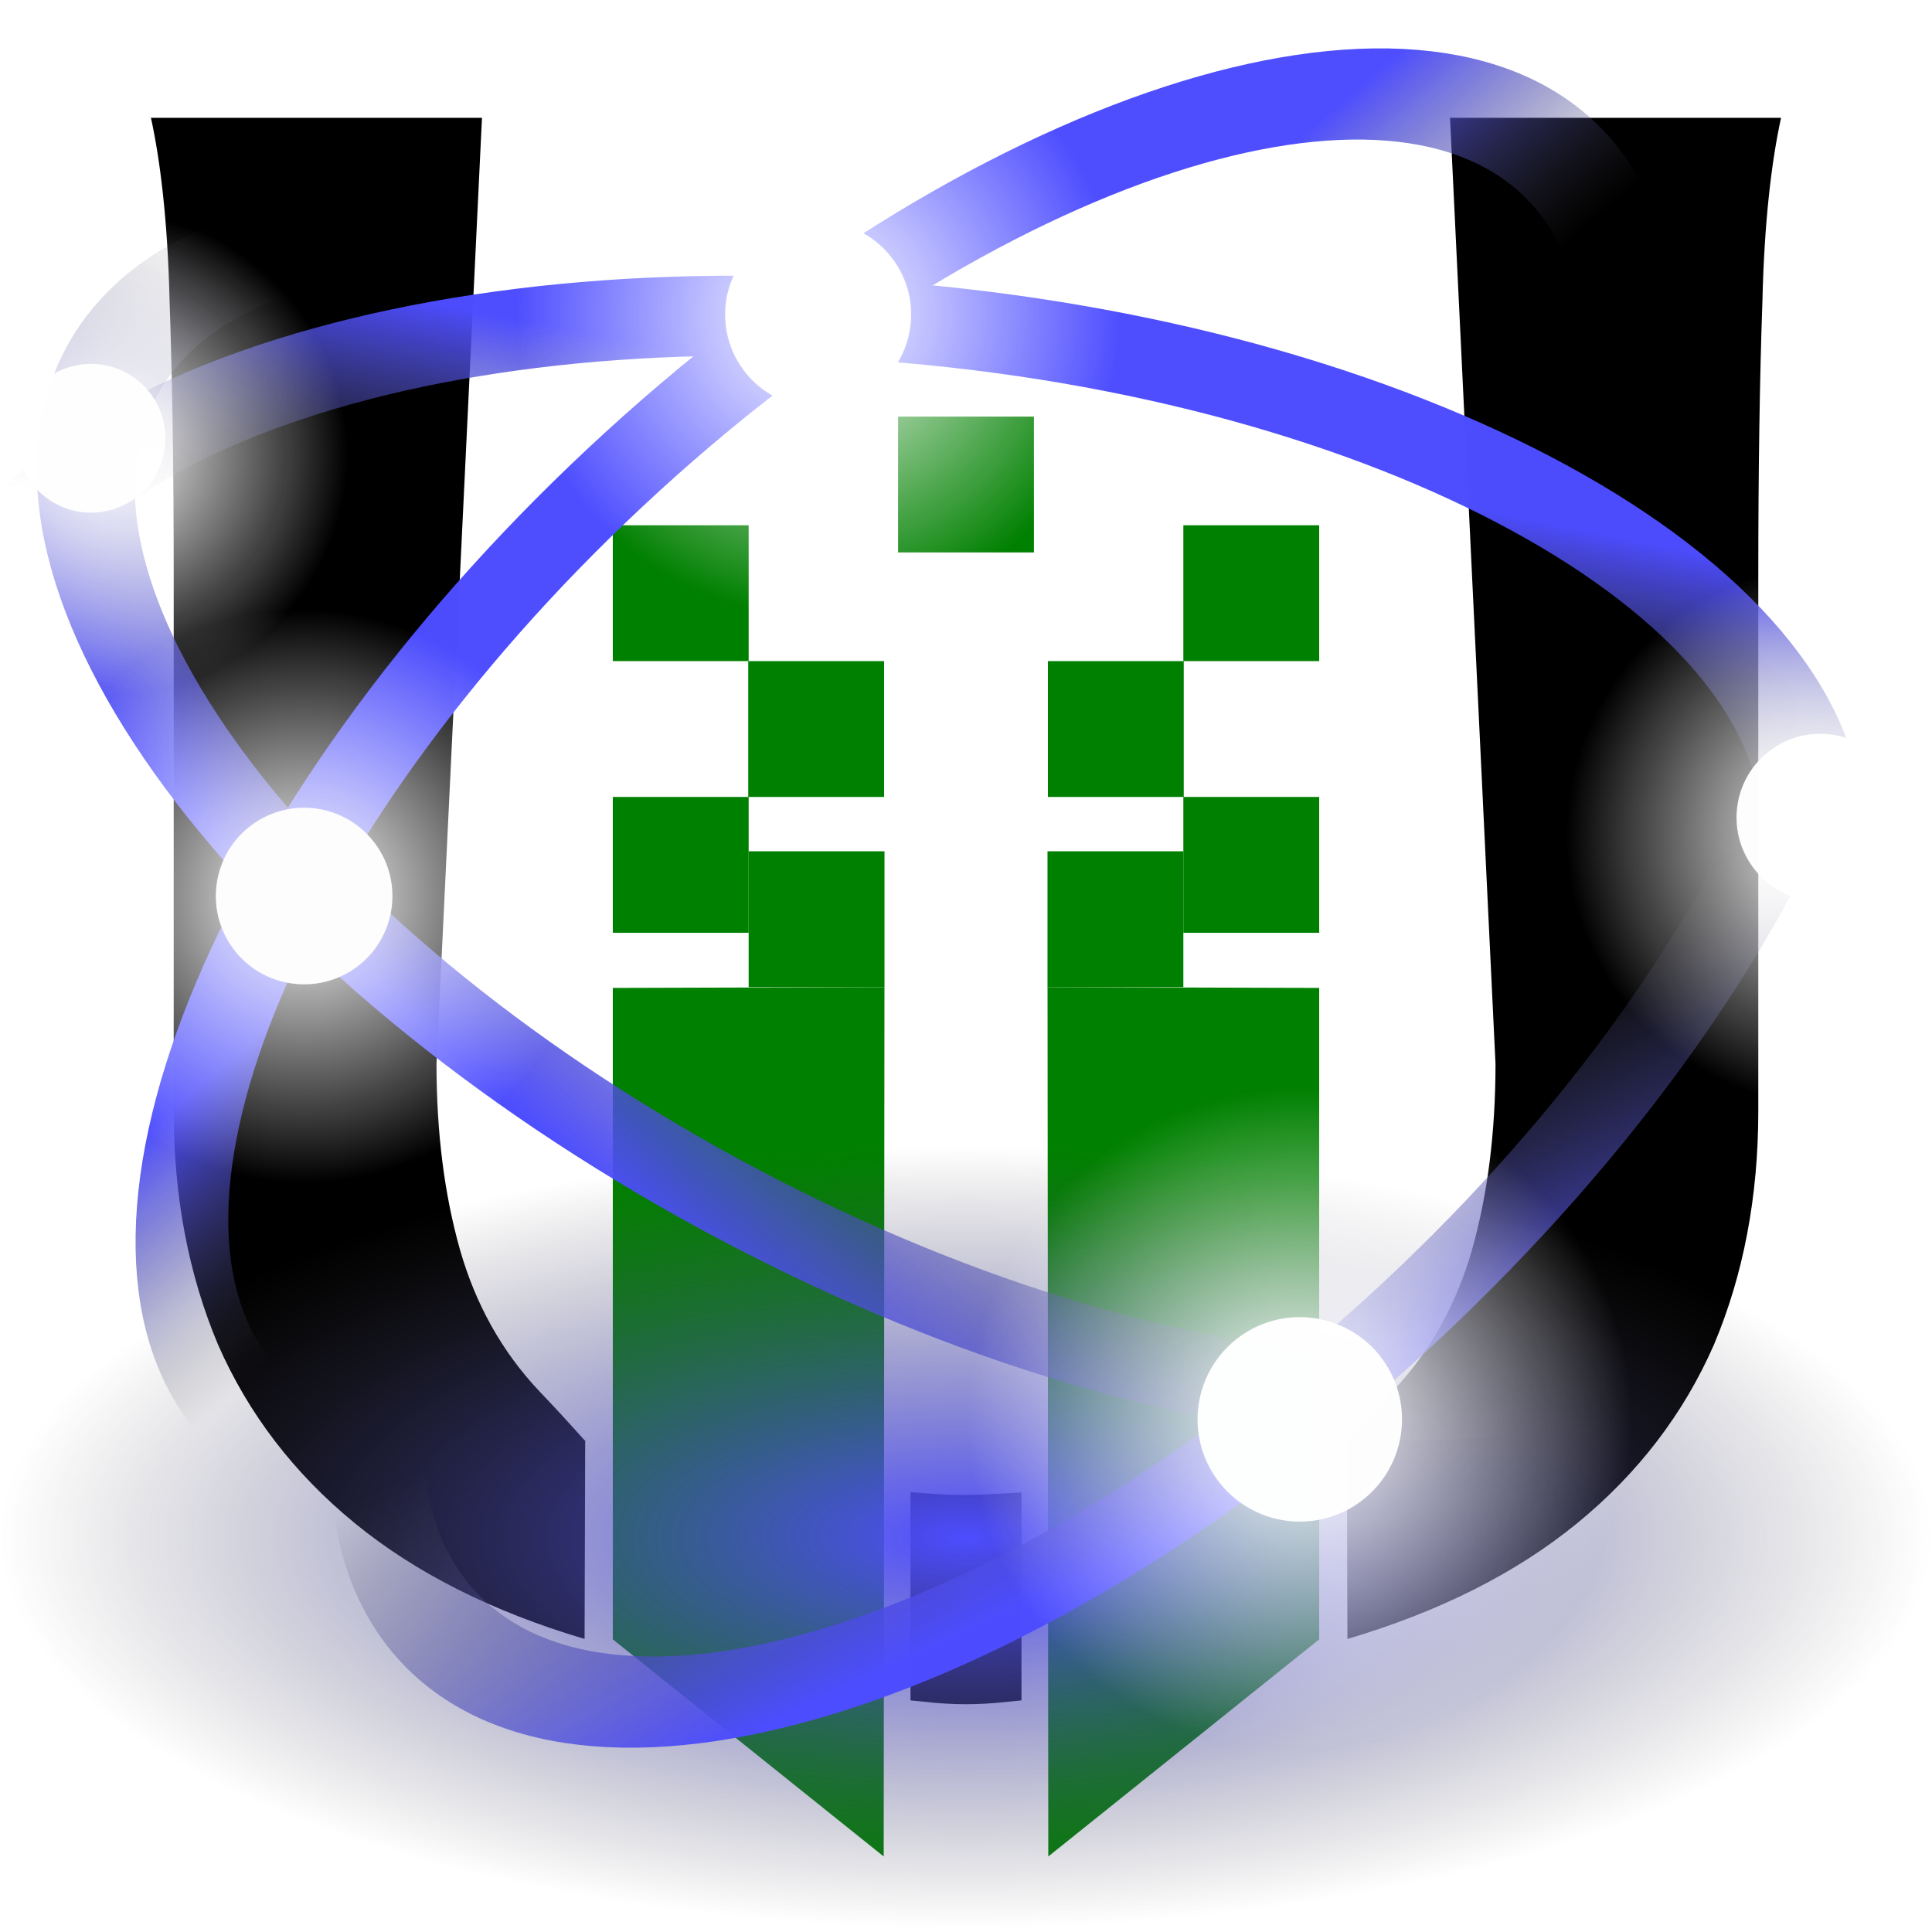 <?xml version="1.0" encoding="UTF-8" standalone="no"?>
<!-- Created with Inkscape (http://www.inkscape.org/) -->
<svg xmlns:dc="http://purl.org/dc/elements/1.1/" xmlns:cc="http://creativecommons.org/ns#" xmlns:rdf="http://www.w3.org/1999/02/22-rdf-syntax-ns#" xmlns:svg="http://www.w3.org/2000/svg" xmlns="http://www.w3.org/2000/svg" xmlns:xlink="http://www.w3.org/1999/xlink" xmlns:sodipodi="http://sodipodi.sourceforge.net/DTD/sodipodi-0.dtd" xmlns:inkscape="http://www.inkscape.org/namespaces/inkscape" width="64px" height="64px" id="svg3686" version="1.1" inkscape:version="0.47 r22583" inkscape:export-filename="/home/tom/logo-open-udc.png" inkscape:export-xdpi="300" inkscape:export-ydpi="300" sodipodi:docname="logo-open-udc-ludd.svg">
  <title id="title3789">Open UDC Ludd</title>
  <defs id="defs3688">
    <linearGradient id="linearGradient4101">
      <stop style="stop-color:#4d4dff;stop-opacity:1;" offset="0" id="stop4103"/>
      <stop style="stop-color:#4d4d4d;stop-opacity:0;" offset="1" id="stop4105"/>
    </linearGradient>
    <linearGradient id="linearGradient4071">
      <stop id="stop4091" offset="0" style="stop-color:#3833d8;stop-opacity:0.749;"/>
      <stop style="stop-color:#3f39d3;stop-opacity:0.718;" offset="0.125" id="stop4097"/>
      <stop style="stop-color:#463fce;stop-opacity:0.686;" offset="0.25" id="stop4095"/>
      <stop style="stop-color:#544cc5;stop-opacity:0.624;" offset="0.5" id="stop4093"/>
      <stop id="stop4099" offset="0.75" style="stop-color:#6259bb;stop-opacity:0.561;"/>
      <stop id="stop4079" offset="1" style="stop-color:#7166b2;stop-opacity:0.498;"/>
    </linearGradient>
    <linearGradient id="linearGradient4033">
      <stop id="stop4045" offset="0" style="stop-color:#9999f0;stop-opacity:0.498;"/>
      <stop style="stop-color:#9999e5;stop-opacity:0.435;" offset="0.25" id="stop4061"/>
      <stop style="stop-color:#9999da;stop-opacity:0.373;" offset="0.5" id="stop4059"/>
      <stop style="stop-color:#9999c4;stop-opacity:0.247;" offset="1" id="stop4053"/>
    </linearGradient>
    <linearGradient id="linearGradient5278">
      <stop style="stop-color:#fff7ff;stop-opacity:1;" offset="0" id="stop5280"/>
      <stop style="stop-color:#000000;stop-opacity:0;" offset="1" id="stop5282"/>
    </linearGradient>
    <inkscape:perspective sodipodi:type="inkscape:persp3d" inkscape:vp_x="0 : 32 : 1" inkscape:vp_y="0 : 1000 : 0" inkscape:vp_z="64 : 32 : 1" inkscape:persp3d-origin="32 : 21.333333 : 1" id="perspective3694"/>
    <inkscape:perspective id="perspective3723" inkscape:persp3d-origin="0.5 : 0.33333333 : 1" inkscape:vp_z="1 : 0.5 : 1" inkscape:vp_y="0 : 1000 : 0" inkscape:vp_x="0 : 0.5 : 1" sodipodi:type="inkscape:persp3d"/>
    <inkscape:perspective id="perspective4255" inkscape:persp3d-origin="0.5 : 0.33333333 : 1" inkscape:vp_z="1 : 0.5 : 1" inkscape:vp_y="0 : 1000 : 0" inkscape:vp_x="0 : 0.5 : 1" sodipodi:type="inkscape:persp3d"/>
    <inkscape:perspective id="perspective4306" inkscape:persp3d-origin="0.5 : 0.33333333 : 1" inkscape:vp_z="1 : 0.5 : 1" inkscape:vp_y="0 : 1000 : 0" inkscape:vp_x="0 : 0.5 : 1" sodipodi:type="inkscape:persp3d"/>
    <inkscape:perspective id="perspective4334" inkscape:persp3d-origin="0.5 : 0.33333333 : 1" inkscape:vp_z="1 : 0.5 : 1" inkscape:vp_y="0 : 1000 : 0" inkscape:vp_x="0 : 0.5 : 1" sodipodi:type="inkscape:persp3d"/>
    <inkscape:perspective id="perspective2835" inkscape:persp3d-origin="0.5 : 0.33333333 : 1" inkscape:vp_z="1 : 0.5 : 1" inkscape:vp_y="0 : 1000 : 0" inkscape:vp_x="0 : 0.5 : 1" sodipodi:type="inkscape:persp3d"/>
    <inkscape:perspective id="perspective2835-9" inkscape:persp3d-origin="0.5 : 0.33333333 : 1" inkscape:vp_z="1 : 0.5 : 1" inkscape:vp_y="0 : 1000 : 0" inkscape:vp_x="0 : 0.5 : 1" sodipodi:type="inkscape:persp3d"/>
    <inkscape:perspective id="perspective2835-5" inkscape:persp3d-origin="0.5 : 0.33333333 : 1" inkscape:vp_z="1 : 0.5 : 1" inkscape:vp_y="0 : 1000 : 0" inkscape:vp_x="0 : 0.5 : 1" sodipodi:type="inkscape:persp3d"/>
    <inkscape:perspective id="perspective2875" inkscape:persp3d-origin="0.5 : 0.33333333 : 1" inkscape:vp_z="1 : 0.5 : 1" inkscape:vp_y="0 : 1000 : 0" inkscape:vp_x="0 : 0.5 : 1" sodipodi:type="inkscape:persp3d"/>
    <inkscape:perspective id="perspective2900" inkscape:persp3d-origin="0.5 : 0.33333333 : 1" inkscape:vp_z="1 : 0.5 : 1" inkscape:vp_y="0 : 1000 : 0" inkscape:vp_x="0 : 0.5 : 1" sodipodi:type="inkscape:persp3d"/>
    <filter id="filter2940" inkscape:label="Glow" inkscape:menu="Shadows and Glows" inkscape:menu-tooltip="Glow of object's own color at the edges" color-interpolation-filters="sRGB">
      <feGaussianBlur id="feGaussianBlur2942" stdDeviation="5" result="result91"/>
      <feComposite id="feComposite2944" in2="result91" in="SourceGraphic" operator="over"/>
    </filter>
    <inkscape:perspective id="perspective5190" inkscape:persp3d-origin="0.5 : 0.33333333 : 1" inkscape:vp_z="1 : 0.5 : 1" inkscape:vp_y="0 : 1000 : 0" inkscape:vp_x="0 : 0.5 : 1" sodipodi:type="inkscape:persp3d"/>
    <inkscape:perspective id="perspective5223" inkscape:persp3d-origin="0.5 : 0.33333333 : 1" inkscape:vp_z="1 : 0.5 : 1" inkscape:vp_y="0 : 1000 : 0" inkscape:vp_x="0 : 0.5 : 1" sodipodi:type="inkscape:persp3d"/>
    <radialGradient inkscape:collect="always" xlink:href="#linearGradient5278" id="radialGradient5286" cx="32.013" cy="32.052" fx="32.013" fy="32.052" r="32.77" gradientTransform="matrix(1,0,0,0.994,0,0.189)" gradientUnits="userSpaceOnUse"/>
    <inkscape:perspective id="perspective3630" inkscape:persp3d-origin="0.5 : 0.33333333 : 1" inkscape:vp_z="1 : 0.5 : 1" inkscape:vp_y="0 : 1000 : 0" inkscape:vp_x="0 : 0.5 : 1" sodipodi:type="inkscape:persp3d"/>
    <inkscape:perspective id="perspective3652" inkscape:persp3d-origin="0.5 : 0.33333333 : 1" inkscape:vp_z="1 : 0.5 : 1" inkscape:vp_y="0 : 1000 : 0" inkscape:vp_x="0 : 0.5 : 1" sodipodi:type="inkscape:persp3d"/>
    <inkscape:perspective id="perspective3652-6" inkscape:persp3d-origin="0.5 : 0.33333333 : 1" inkscape:vp_z="1 : 0.5 : 1" inkscape:vp_y="0 : 1000 : 0" inkscape:vp_x="0 : 0.5 : 1" sodipodi:type="inkscape:persp3d"/>
    <inkscape:perspective id="perspective3652-1" inkscape:persp3d-origin="0.5 : 0.33333333 : 1" inkscape:vp_z="1 : 0.5 : 1" inkscape:vp_y="0 : 1000 : 0" inkscape:vp_x="0 : 0.5 : 1" sodipodi:type="inkscape:persp3d"/>
    <inkscape:perspective id="perspective2861" inkscape:persp3d-origin="0.5 : 0.33333333 : 1" inkscape:vp_z="1 : 0.5 : 1" inkscape:vp_y="0 : 1000 : 0" inkscape:vp_x="0 : 0.5 : 1" sodipodi:type="inkscape:persp3d"/>
    <inkscape:perspective id="perspective3708" inkscape:persp3d-origin="0.5 : 0.33333333 : 1" inkscape:vp_z="1 : 0.5 : 1" inkscape:vp_y="0 : 1000 : 0" inkscape:vp_x="0 : 0.5 : 1" sodipodi:type="inkscape:persp3d"/>
    <linearGradient inkscape:collect="always" xlink:href="#linearGradient6001" id="linearGradient4105" gradientUnits="userSpaceOnUse" x1="-25.176" y1="30.057" x2="-22.252" y2="21.042"/>
    <linearGradient inkscape:collect="always" id="linearGradient6001">
      <stop style="stop-color:#ffffff;stop-opacity:1;" offset="0" id="stop6003"/>
      <stop style="stop-color:#ffffff;stop-opacity:0;" offset="1" id="stop6005"/>
    </linearGradient>
    <linearGradient inkscape:collect="always" xlink:href="#linearGradient6001" id="linearGradient4107" gradientUnits="userSpaceOnUse" x1="-25.176" y1="30.057" x2="-22.114" y2="22.662"/>
    <radialGradient inkscape:collect="always" xlink:href="#linearGradient4825" id="radialGradient4109" gradientUnits="userSpaceOnUse" cx="12.071" cy="12.493" fx="12.071" fy="12.493" r="6.718"/>
    <linearGradient inkscape:collect="always" id="linearGradient4825">
      <stop style="stop-color:#ffffff;stop-opacity:1;" offset="0" id="stop4827"/>
      <stop style="stop-color:#ffffff;stop-opacity:0;" offset="1" id="stop4829"/>
    </linearGradient>
    <linearGradient inkscape:collect="always" xlink:href="#linearGradient6001" id="linearGradient4111" gradientUnits="userSpaceOnUse" x1="-22.823" y1="28.338" x2="-22.114" y2="22.662"/>
    <linearGradient inkscape:collect="always" xlink:href="#linearGradient6001" id="linearGradient4113" gradientUnits="userSpaceOnUse" x1="-21.659" y1="15.649" x2="-21.962" y2="21.336"/>
    <radialGradient inkscape:collect="always" xlink:href="#linearGradient4825" id="radialGradient4115" gradientUnits="userSpaceOnUse" cx="12.071" cy="12.493" fx="12.071" fy="12.493" r="6.718"/>
    <radialGradient inkscape:collect="always" xlink:href="#linearGradient4825" id="radialGradient4117" gradientUnits="userSpaceOnUse" cx="12.071" cy="12.493" fx="12.071" fy="12.493" r="6.718"/>
    <radialGradient inkscape:collect="always" xlink:href="#linearGradient4825" id="radialGradient4119" gradientUnits="userSpaceOnUse" cx="12.071" cy="12.493" fx="12.071" fy="12.493" r="6.718"/>
    <radialGradient inkscape:collect="always" xlink:href="#linearGradient4126" id="radialGradient2945" gradientUnits="userSpaceOnUse" gradientTransform="matrix(1.339,0,0,1.344,-0.32,-0.852)" cx="15.601" cy="12.142" fx="15.601" fy="12.142" r="43.527"/>
    <linearGradient id="linearGradient4126">
      <stop style="stop-color:#ffffff;stop-opacity:1;" offset="0" id="stop4128"/>
      <stop style="stop-color:#ffffff;stop-opacity:0.165;" offset="1" id="stop4130"/>
    </linearGradient>
    <radialGradient inkscape:collect="always" xlink:href="#linearGradient3962" id="radialGradient2943" gradientUnits="userSpaceOnUse" gradientTransform="matrix(0.773,0,0,0.776,7.508,3.322)" cx="18.248" cy="15.716" fx="18.248" fy="15.716" r="29.993"/>
    <linearGradient id="linearGradient3962">
      <stop style="stop-color:#d3e9ff;stop-opacity:1;" offset="0" id="stop3964"/>
      <stop style="stop-color:#d3e9ff;stop-opacity:1;" offset="0.155" id="stop4134"/>
      <stop style="stop-color:#4074ae;stop-opacity:1;" offset="0.75" id="stop4346"/>
      <stop style="stop-color:#36486c;stop-opacity:1;" offset="1" id="stop3966"/>
    </linearGradient>
    <inkscape:perspective id="perspective3052" inkscape:persp3d-origin="0.5 : 0.33333333 : 1" inkscape:vp_z="1 : 0.5 : 1" inkscape:vp_y="0 : 1000 : 0" inkscape:vp_x="0 : 0.5 : 1" sodipodi:type="inkscape:persp3d"/>
    <linearGradient inkscape:collect="always" xlink:href="#linearGradient4101" id="linearGradient3028-9" gradientUnits="userSpaceOnUse" x1="-25.176" y1="30.057" x2="-22.252" y2="21.042"/>
    <linearGradient inkscape:collect="always" xlink:href="#linearGradient4101" id="linearGradient3030-4" gradientUnits="userSpaceOnUse" x1="-25.176" y1="30.057" x2="-22.114" y2="22.662"/>
    <radialGradient inkscape:collect="always" xlink:href="#linearGradient4825-4" id="radialGradient3032-5" gradientUnits="userSpaceOnUse" cx="12.071" cy="12.493" fx="12.071" fy="12.493" r="6.718"/>
    <linearGradient inkscape:collect="always" id="linearGradient4825-4">
      <stop style="stop-color:#ffffff;stop-opacity:1;" offset="0" id="stop4827-7"/>
      <stop style="stop-color:#ffffff;stop-opacity:0;" offset="1" id="stop4829-3"/>
    </linearGradient>
    <linearGradient inkscape:collect="always" xlink:href="#linearGradient4101" id="linearGradient3034-2" gradientUnits="userSpaceOnUse" x1="-22.823" y1="28.338" x2="-22.114" y2="22.662"/>
    <linearGradient inkscape:collect="always" xlink:href="#linearGradient4101" id="linearGradient3036-0" gradientUnits="userSpaceOnUse" x1="-21.659" y1="15.649" x2="-21.962" y2="21.336"/>
    <radialGradient inkscape:collect="always" xlink:href="#linearGradient4825-4" id="radialGradient3038-9" gradientUnits="userSpaceOnUse" cx="12.071" cy="12.493" fx="12.071" fy="12.493" r="6.718"/>
    <radialGradient inkscape:collect="always" xlink:href="#linearGradient4825-4" id="radialGradient3040-8" gradientUnits="userSpaceOnUse" cx="12.071" cy="12.493" fx="12.071" fy="12.493" r="6.718"/>
    <radialGradient inkscape:collect="always" xlink:href="#linearGradient4825-4" id="radialGradient3042-3" gradientUnits="userSpaceOnUse" cx="12.071" cy="12.493" fx="12.071" fy="12.493" r="6.718"/>
    <radialGradient r="29.993" fy="15.716" fx="18.248" cy="15.716" cx="18.248" gradientTransform="matrix(1.54,0,0,1.546,78.512,1.528)" gradientUnits="userSpaceOnUse" id="radialGradient3791-0" xlink:href="#linearGradient3962-4" inkscape:collect="always"/>
    <linearGradient id="linearGradient3962-4">
      <stop style="stop-color:#d3e9ff;stop-opacity:1;" offset="0" id="stop4134-0"/>
      <stop id="stop4031" offset="0.062" style="stop-color:#c9e1f9;stop-opacity:1;"/>
      <stop id="stop4029" offset="0.125" style="stop-color:#c0daf4;stop-opacity:1;"/>
      <stop id="stop4027" offset="0.25" style="stop-color:#aecbea;stop-opacity:1;"/>
      <stop id="stop4025" offset="0.5" style="stop-color:#89aed6;stop-opacity:1;"/>
      <stop style="stop-color:#4074ae;stop-opacity:1;" offset="1" id="stop4346-6"/>
    </linearGradient>
    <radialGradient inkscape:collect="always" xlink:href="#linearGradient4101" id="radialGradient4107" cx="31.631" cy="31.631" fx="31.631" fy="31.631" r="31.396" gradientTransform="matrix(1.019,0,0,0.412,-0.239,37.895)" gradientUnits="userSpaceOnUse"/>
    <inkscape:perspective id="perspective4117" inkscape:persp3d-origin="0.5 : 0.33333333 : 1" inkscape:vp_z="1 : 0.5 : 1" inkscape:vp_y="0 : 1000 : 0" inkscape:vp_x="0 : 0.5 : 1" sodipodi:type="inkscape:persp3d"/>
    <radialGradient inkscape:collect="always" xlink:href="#linearGradient4825-4-5" id="radialGradient3040-8-4" gradientUnits="userSpaceOnUse" cx="12.071" cy="12.493" fx="12.071" fy="12.493" r="6.718"/>
    <linearGradient inkscape:collect="always" id="linearGradient4825-4-5">
      <stop style="stop-color:#ffffff;stop-opacity:1;" offset="0" id="stop4827-7-4"/>
      <stop style="stop-color:#ffffff;stop-opacity:0;" offset="1" id="stop4829-3-9"/>
    </linearGradient>
    <inkscape:perspective id="perspective2865" inkscape:persp3d-origin="0.5 : 0.33333333 : 1" inkscape:vp_z="1 : 0.5 : 1" inkscape:vp_y="0 : 1000 : 0" inkscape:vp_x="0 : 0.5 : 1" sodipodi:type="inkscape:persp3d"/>
    <linearGradient inkscape:collect="always" xlink:href="#linearGradient4101" id="linearGradient2998" gradientUnits="userSpaceOnUse" x1="-21.659" y1="15.649" x2="-21.962" y2="21.336"/>
    <radialGradient inkscape:collect="always" xlink:href="#linearGradient4825-4" id="radialGradient3000" gradientUnits="userSpaceOnUse" cx="12.071" cy="12.493" fx="12.071" fy="12.493" r="6.718"/>
    <radialGradient inkscape:collect="always" xlink:href="#linearGradient4825-4-5" id="radialGradient3002" gradientUnits="userSpaceOnUse" cx="12.071" cy="12.493" fx="12.071" fy="12.493" r="6.718"/>
    <radialGradient inkscape:collect="always" xlink:href="#linearGradient4825-4" id="radialGradient3004" gradientUnits="userSpaceOnUse" cx="12.071" cy="12.493" fx="12.071" fy="12.493" r="6.718"/>
    <radialGradient inkscape:collect="always" xlink:href="#linearGradient4825-4" id="radialGradient3006" gradientUnits="userSpaceOnUse" cx="12.071" cy="12.493" fx="12.071" fy="12.493" r="6.718"/>
    <linearGradient inkscape:collect="always" xlink:href="#linearGradient4101" id="linearGradient3008" gradientUnits="userSpaceOnUse" x1="-22.823" y1="28.338" x2="-22.114" y2="22.662"/>
    <radialGradient inkscape:collect="always" xlink:href="#linearGradient4825-4" id="radialGradient3010" gradientUnits="userSpaceOnUse" cx="12.071" cy="12.493" fx="12.071" fy="12.493" r="6.718"/>
    <linearGradient inkscape:collect="always" xlink:href="#linearGradient4101" id="linearGradient3012" gradientUnits="userSpaceOnUse" x1="-25.176" y1="30.057" x2="-22.114" y2="22.662"/>
    <linearGradient inkscape:collect="always" xlink:href="#linearGradient4101" id="linearGradient3014" gradientUnits="userSpaceOnUse" x1="-25.176" y1="30.057" x2="-22.252" y2="21.042"/>
  </defs>
  <sodipodi:namedview id="base" pagecolor="#000000" bordercolor="#666666" borderopacity="1.0" inkscape:pageopacity="0" inkscape:pageshadow="2" inkscape:zoom="6.4689222" inkscape:cx="-14.477906" inkscape:cy="23.536807" inkscape:current-layer="g4087" showgrid="true" inkscape:document-units="px" inkscape:grid-bbox="true" inkscape:window-width="1920" inkscape:window-height="1005" inkscape:window-x="0" inkscape:window-y="25" inkscape:window-maximized="1" inkscape:snap-grids="true" inkscape:snap-nodes="false" inkscape:snap-global="false" showguides="true" inkscape:guide-bbox="true">
    <inkscape:grid type="xygrid" id="grid2824" empspacing="5" visible="true" enabled="true" snapvisiblegridlinesonly="true"/>
  </sodipodi:namedview>
  <g id="layer1" inkscape:label="Layer 1" inkscape:groupmode="layer">
    <path style="fill:#000000;stroke:#000000;stroke-width:0.976px;stroke-linecap:butt;stroke-linejoin:miter;stroke-opacity:1" d="m 30.65,49.957 0,0 c 1.076,0.078 1.523,0.066 2.7,0 l 0,5.931 c -1.035,0.107 -1.717,0.103 -2.7,0 l 0,-5.931 0,0 z" id="path4363" sodipodi:nodetypes="ccccccc"/>
    <rect style="fill:#008000;fill-opacity:1;stroke:none" id="rect2825-4" width="4.5" height="4.5" x="-29.3" y="28.2" transform="scale(-1,1)"/>
    <rect style="fill:#008000;fill-opacity:1;stroke:none" id="rect2825-6-4" width="4.5" height="4.5" x="-24.8" y="26.4" transform="scale(-1,1)"/>
    <rect style="fill:#008000;fill-opacity:1;stroke:none" id="rect2825-9-2" width="4.5" height="4.5" x="-29.287" y="21.9" transform="scale(-1,1)"/>
    <rect style="fill:#008000;fill-opacity:1;stroke:none" id="rect2825-61-4" width="4.5" height="4.5" x="-24.8" y="17.4" transform="scale(-1,1)"/>
    <path style="fill:#008000;fill-opacity:1;stroke:none" d="m 29.3,32.7 -9,0.026 0,7.193 0,7.193 0,7.193 8.974,7.193 0.006,-7.2 0.006,-7.2 0.013,-14.4 -3.7e-5,-1e-6 z" id="path2848-4" sodipodi:nodetypes="cccccccccc"/>
    <rect style="fill:#008000;fill-opacity:1;stroke:none" id="rect2825-61-4-2" width="4.5" height="4.5" x="-34.25" y="13.8" transform="scale(-1,1)"/>
    <g transform="matrix(1.676,0,0,1.274,2.605,20.07)" style="font-size:56px;font-style:normal;font-weight:normal;fill:#000000;fill-opacity:1;stroke:none;font-family:Bitstream Vera Sans" id="flowRoot3696">
      <path d="M 10,26.862 C 8.177,26.151 6.664,25.149 5.461,23.855 4.258,22.56 3.355,21.011 2.754,19.206 2.171,17.383 1.879,15.36 1.879,13.136 l 0,-13.945 C 1.879,-3.507 1.852,-5.886 1.797,-7.946 1.76,-10.024 1.612,-11.596 1.429,-12.69 l 6.543,0 -0.899,24.595 c -9.9e-6,1.786 0.155,3.4 0.465,4.84 0.31,1.422 0.829,2.643 1.559,3.664 0.729,1.003 0.983,1.432 0.915,1.287" style="font-variant:normal;font-stretch:normal;font-family:Andika Basic;-inkscape-font-specification:Andika Basic" id="path3708" sodipodi:nodetypes="cscccccccscc"/>
    </g>
    <g transform="matrix(-1.676,0,0,1.274,61.395,20.07)" style="font-size:56px;font-style:normal;font-weight:normal;fill:#000000;fill-opacity:1;stroke:none;font-family:Bitstream Vera Sans" id="flowRoot3696-8">
      <path d="M 10,26.862 C 8.177,26.151 6.664,25.149 5.461,23.855 4.258,22.56 3.355,21.011 2.754,19.206 2.171,17.383 1.879,15.36 1.879,13.136 l 0,-13.945 C 1.879,-3.507 1.852,-5.886 1.797,-7.946 1.76,-10.024 1.612,-11.596 1.429,-12.69 l 6.543,0 -0.899,24.595 c -9.9e-6,1.786 0.155,3.4 0.465,4.84 0.31,1.422 0.829,2.643 1.559,3.664 0.729,1.003 0.983,1.432 0.915,1.287" style="font-variant:normal;font-stretch:normal;font-family:Andika Basic;-inkscape-font-specification:Andika Basic" id="path3708-0" sodipodi:nodetypes="cscccccccscc"/>
    </g>
    <rect style="fill:#008000;fill-opacity:1;stroke:none" id="rect2825-4-5" width="4.5" height="4.5" x="34.7" y="28.2"/>
    <rect style="fill:#008000;fill-opacity:1;stroke:none" id="rect2825-6-4-5" width="4.5" height="4.5" x="39.2" y="26.4"/>
    <rect style="fill:#008000;fill-opacity:1;stroke:none" id="rect2825-9-2-4" width="4.5" height="4.5" x="34.713" y="21.9"/>
    <rect style="fill:#008000;fill-opacity:1;stroke:none" id="rect2825-61-4-3" width="4.5" height="4.5" x="39.2" y="17.4"/>
    <path style="fill:#008000;fill-opacity:1;stroke:none" d="m 34.7,32.7 9,0.026 0,7.193 0,7.193 0,7.193 -8.974,7.193 -0.006,-7.2 -0.006,-7.2 -0.013,-14.4 3.6e-5,-1e-6 z" id="path2848-4-6" sodipodi:nodetypes="cccccccccc"/>
    <path style="fill:url(#radialGradient4107);fill-opacity:1;fill-rule:nonzero;stroke:none" d="M 32.001,23.307 C 14.327,23.307 0,35.678 0,50.936 0,66.195 14.328,78.564 32.001,78.564 49.674,78.564 64,66.195 64,50.936 64,35.678 49.674,23.307 32.001,23.307 l 0,0 z" id="path2825"/>
    <path sodipodi:type="arc" style="fill:none;stroke:none;filter:url(#filter2940)" id="path2926" sodipodi:cx="32.269783" sodipodi:cy="30.701698" sodipodi:rx="28.155706" sodipodi:ry="28.155706" d="m 60.425,30.702 a 28.156,28.156 0 1 1 -56.311,0 28.156,28.156 0 1 1 56.311,0 z" transform="matrix(0.842,0,0,0.842,4.829,7.478)"/>
    <g id="g4087" transform="matrix(1.519,0,0,1.519,55.567,76.072)" style="opacity:0.99">
      <path transform="matrix(1.131,0.613,-0.477,0.879,14.681,-39.457)" inkscape:r_cy="true" inkscape:r_cx="true" d="m -2.828,21.042 c 0,5.223 -7.044,9.458 -15.733,9.458 -8.689,0 -15.733,-4.234 -15.733,-9.458 0,-5.223 7.044,-9.458 15.733,-9.458 8.689,0 15.733,4.234 15.733,9.458 z" sodipodi:ry="9.4575529" sodipodi:rx="15.733126" sodipodi:cy="21.041553" sodipodi:cx="-18.561554" id="path3986" style="color:#000000;fill:none;stroke:url(#linearGradient3014);stroke-width:1.741;stroke-linecap:round;stroke-linejoin:round;stroke-miterlimit:4;stroke-opacity:1;stroke-dasharray:none;stroke-dashoffset:0;marker:none;visibility:visible;display:inline;overflow:visible" sodipodi:type="arc"/>
      <path sodipodi:type="arc" style="color:#000000;fill:none;stroke:url(#linearGradient3012);stroke-width:1.741;stroke-linecap:round;stroke-linejoin:round;stroke-miterlimit:4;stroke-opacity:1;stroke-dasharray:none;stroke-dashoffset:0;marker:none;visibility:visible;display:inline;overflow:visible" id="path3988" sodipodi:cx="-18.561554" sodipodi:cy="21.041553" sodipodi:rx="15.733126" sodipodi:ry="9.4575529" d="m -2.828,21.042 c 0,5.223 -7.044,9.458 -15.733,9.458 -8.689,0 -15.733,-4.234 -15.733,-9.458 0,-5.223 7.044,-9.458 15.733,-9.458 8.689,0 15.733,4.234 15.733,9.458 z" inkscape:r_cx="true" inkscape:r_cy="true" transform="matrix(0.939,-0.879,0.683,0.73,-9.182,-60.097)"/>
      <g id="g3990" transform="matrix(-0.869,0.637,0.637,0.869,-7.32,-67.117)" inkscape:r_cx="true" inkscape:r_cy="true">
        <path sodipodi:type="arc" style="color:#000000;fill:url(#radialGradient3010);fill-opacity:1;fill-rule:evenodd;stroke:none;stroke-width:1;marker:none;visibility:visible;display:inline;overflow:visible" id="path3992" sodipodi:cx="12.071323" sodipodi:cy="12.493138" sodipodi:rx="6.7175145" sodipodi:ry="6.7175145" d="m 18.789,12.493 c 0,3.71 -3.008,6.718 -6.718,6.718 -3.71,0 -6.718,-3.008 -6.718,-6.718 0,-3.71 3.008,-6.718 6.718,-6.718 3.71,0 6.718,3.008 6.718,6.718 z" inkscape:r_cx="true" inkscape:r_cy="true" transform="translate(14.95,22.93)"/>
        <path transform="matrix(0.308,0,0,0.308,23.3,31.572)" inkscape:r_cy="true" inkscape:r_cx="true" d="m 18.789,12.493 c 0,3.71 -3.008,6.718 -6.718,6.718 -3.71,0 -6.718,-3.008 -6.718,-6.718 0,-3.71 3.008,-6.718 6.718,-6.718 3.71,0 6.718,3.008 6.718,6.718 z" sodipodi:ry="6.7175145" sodipodi:rx="6.7175145" sodipodi:cy="12.493138" sodipodi:cx="12.071323" id="path3994" style="color:#000000;fill:#ffffff;fill-opacity:1;fill-rule:evenodd;stroke:none;stroke-width:1;marker:none;visibility:visible;display:inline;overflow:visible" sodipodi:type="arc"/>
      </g>
      <path transform="matrix(-1.28,-0.126,0.098,-0.995,-43.038,-14.978)" inkscape:r_cy="true" inkscape:r_cx="true" d="m -2.828,21.042 c 0,5.223 -7.044,9.458 -15.733,9.458 -8.689,0 -15.733,-4.234 -15.733,-9.458 0,-5.223 7.044,-9.458 15.733,-9.458 8.689,0 15.733,4.234 15.733,9.458 z" sodipodi:ry="9.4575529" sodipodi:rx="15.733126" sodipodi:cy="21.041553" sodipodi:cx="-18.561554" id="path3996" style="color:#000000;fill:none;stroke:url(#linearGradient3008);stroke-width:1.741;stroke-linecap:round;stroke-linejoin:round;stroke-miterlimit:4;stroke-opacity:1;stroke-dasharray:none;stroke-dashoffset:0;marker:none;visibility:visible;display:inline;overflow:visible" sodipodi:type="arc"/>
      <path transform="matrix(0.918,-0.859,0.668,0.713,-13.863,-63.871)" inkscape:r_cy="true" inkscape:r_cx="true" d="m -2.828,21.042 c 0,5.223 -7.044,9.458 -15.733,9.458 -8.689,0 -15.733,-4.234 -15.733,-9.458 0,-5.223 7.044,-9.458 15.733,-9.458 8.689,0 15.733,4.234 15.733,9.458 z" sodipodi:ry="9.4575529" sodipodi:rx="15.733126" sodipodi:cy="21.041553" sodipodi:cx="-18.561554" id="path3998" style="color:#000000;fill:none;stroke:url(#linearGradient2998);stroke-width:1.781;stroke-linecap:round;stroke-linejoin:round;stroke-miterlimit:4;stroke-opacity:1;stroke-dasharray:none;stroke-dashoffset:0;marker:none;visibility:visible;display:inline;overflow:visible" sodipodi:type="arc"/>
      <g inkscape:r_cy="true" inkscape:r_cx="true" transform="matrix(-0.75,0.551,0.551,0.75,-29.202,-71.991)" id="g4000">
        <path sodipodi:type="arc" style="color:#000000;fill:url(#radialGradient3006);fill-opacity:1;fill-rule:evenodd;stroke:none;stroke-width:1;marker:none;visibility:visible;display:inline;overflow:visible" id="path4002" sodipodi:cx="12.071323" sodipodi:cy="12.493138" sodipodi:rx="6.7175145" sodipodi:ry="6.7175145" d="m 18.789,12.493 c 0,3.71 -3.008,6.718 -6.718,6.718 -3.71,0 -6.718,-3.008 -6.718,-6.718 0,-3.71 3.008,-6.718 6.718,-6.718 3.71,0 6.718,3.008 6.718,6.718 z" inkscape:r_cx="true" inkscape:r_cy="true" transform="translate(14.95,22.93)"/>
        <path transform="matrix(0.308,0,0,0.308,23.3,31.572)" inkscape:r_cy="true" inkscape:r_cx="true" d="m 18.789,12.493 c 0,3.71 -3.008,6.718 -6.718,6.718 -3.71,0 -6.718,-3.008 -6.718,-6.718 0,-3.71 3.008,-6.718 6.718,-6.718 3.71,0 6.718,3.008 6.718,6.718 z" sodipodi:ry="6.7175145" sodipodi:rx="6.7175145" sodipodi:cy="12.493138" sodipodi:cx="12.071323" id="path4004" style="color:#000000;fill:#ffffff;fill-opacity:1;fill-rule:evenodd;stroke:none;stroke-width:1;marker:none;visibility:visible;display:inline;overflow:visible" sodipodi:type="arc"/>
      </g>
      <g id="g4006" transform="matrix(-0.711,0.522,0.522,0.711,-23.326,-80.414)" inkscape:r_cx="true" inkscape:r_cy="true">
        <path transform="translate(-4.01,49.868)" inkscape:r_cy="true" inkscape:r_cx="true" d="m 18.789,12.493 c 0,3.71 -3.008,6.718 -6.718,6.718 -3.71,0 -6.718,-3.008 -6.718,-6.718 0,-3.71 3.008,-6.718 6.718,-6.718 3.71,0 6.718,3.008 6.718,6.718 z" sodipodi:ry="6.7175145" sodipodi:rx="6.7175145" sodipodi:cy="12.493138" sodipodi:cx="12.071323" id="path4008" style="color:#000000;fill:url(#radialGradient3004);fill-opacity:1;fill-rule:evenodd;stroke:none;stroke-width:1;marker:none;visibility:visible;display:inline;overflow:visible" sodipodi:type="arc"/>
        <path sodipodi:type="arc" style="color:#000000;fill:#ffffff;fill-opacity:1;fill-rule:evenodd;stroke:none;stroke-width:1;marker:none;visibility:visible;display:inline;overflow:visible" id="path4010" sodipodi:cx="12.071323" sodipodi:cy="12.493138" sodipodi:rx="6.7175145" sodipodi:ry="6.7175145" d="m 18.789,12.493 c 0,3.71 -3.008,6.718 -6.718,6.718 -3.71,0 -6.718,-3.008 -6.718,-6.718 0,-3.71 3.008,-6.718 6.718,-6.718 3.71,0 6.718,3.008 6.718,6.718 z" inkscape:r_cx="true" inkscape:r_cy="true" transform="matrix(0.308,0,0,0.308,4.433,57.906)"/>
      </g>
      <g inkscape:r_cy="true" inkscape:r_cx="true" transform="matrix(-0.79,0.58,0.58,0.79,-17.939,-86.873)" id="g4012">
        <path transform="translate(14.95,22.93)" inkscape:r_cy="true" inkscape:r_cx="true" d="m 18.789,12.493 c 0,3.71 -3.008,6.718 -6.718,6.718 -3.71,0 -6.718,-3.008 -6.718,-6.718 0,-3.71 3.008,-6.718 6.718,-6.718 3.71,0 6.718,3.008 6.718,6.718 z" sodipodi:ry="6.7175145" sodipodi:rx="6.7175145" sodipodi:cy="12.493138" sodipodi:cx="12.071323" id="path4014" style="color:#000000;fill:url(#radialGradient3000);fill-opacity:1;fill-rule:evenodd;stroke:none;stroke-width:1;marker:none;visibility:visible;display:inline;overflow:visible" sodipodi:type="arc"/>
        <path sodipodi:type="arc" style="color:#000000;fill:#ffffff;fill-opacity:1;fill-rule:evenodd;stroke:none;stroke-width:1.001;marker:none;visibility:visible;display:inline;overflow:visible" id="path4016" sodipodi:cx="12.071323" sodipodi:cy="12.493138" sodipodi:rx="6.7175145" sodipodi:ry="6.7175145" d="m 18.789,12.493 c 0,3.71 -3.008,6.718 -6.718,6.718 -3.71,0 -6.718,-3.008 -6.718,-6.718 0,-3.71 3.008,-6.718 6.718,-6.718 3.71,0 6.718,3.008 6.718,6.718 z" inkscape:r_cx="true" inkscape:r_cy="true" transform="matrix(0.308,0,0,0.308,23.3,31.572)"/>
      </g>
      <g style="opacity:0.99" id="g4006-1" transform="matrix(-0.632,0.464,0.464,0.632,-58.099,-83.333)" inkscape:r_cx="true" inkscape:r_cy="true">
        <path transform="translate(-4.01,49.868)" inkscape:r_cy="true" inkscape:r_cx="true" d="m 18.789,12.493 c 0,3.71 -3.008,6.718 -6.718,6.718 -3.71,0 -6.718,-3.008 -6.718,-6.718 0,-3.71 3.008,-6.718 6.718,-6.718 3.71,0 6.718,3.008 6.718,6.718 z" sodipodi:ry="6.7175145" sodipodi:rx="6.7175145" sodipodi:cy="12.493138" sodipodi:cx="12.071323" id="path4008-7" style="color:#000000;fill:url(#radialGradient3002);fill-opacity:1;fill-rule:evenodd;stroke:none;stroke-width:1;marker:none;visibility:visible;display:inline;overflow:visible" sodipodi:type="arc"/>
        <path sodipodi:type="arc" style="color:#000000;fill:#ffffff;fill-opacity:1;fill-rule:evenodd;stroke:none;stroke-width:1;marker:none;visibility:visible;display:inline;overflow:visible" id="path4010-6" sodipodi:cx="12.071323" sodipodi:cy="12.493138" sodipodi:rx="6.7175145" sodipodi:ry="6.7175145" d="m 18.789,12.493 c 0,3.71 -3.008,6.718 -6.718,6.718 -3.71,0 -6.718,-3.008 -6.718,-6.718 0,-3.71 3.008,-6.718 6.718,-6.718 3.71,0 6.718,3.008 6.718,6.718 z" inkscape:r_cx="true" inkscape:r_cy="true" transform="matrix(0.308,0,0,0.308,4.433,57.906)"/>
      </g>
    </g>
  </g>
</svg>